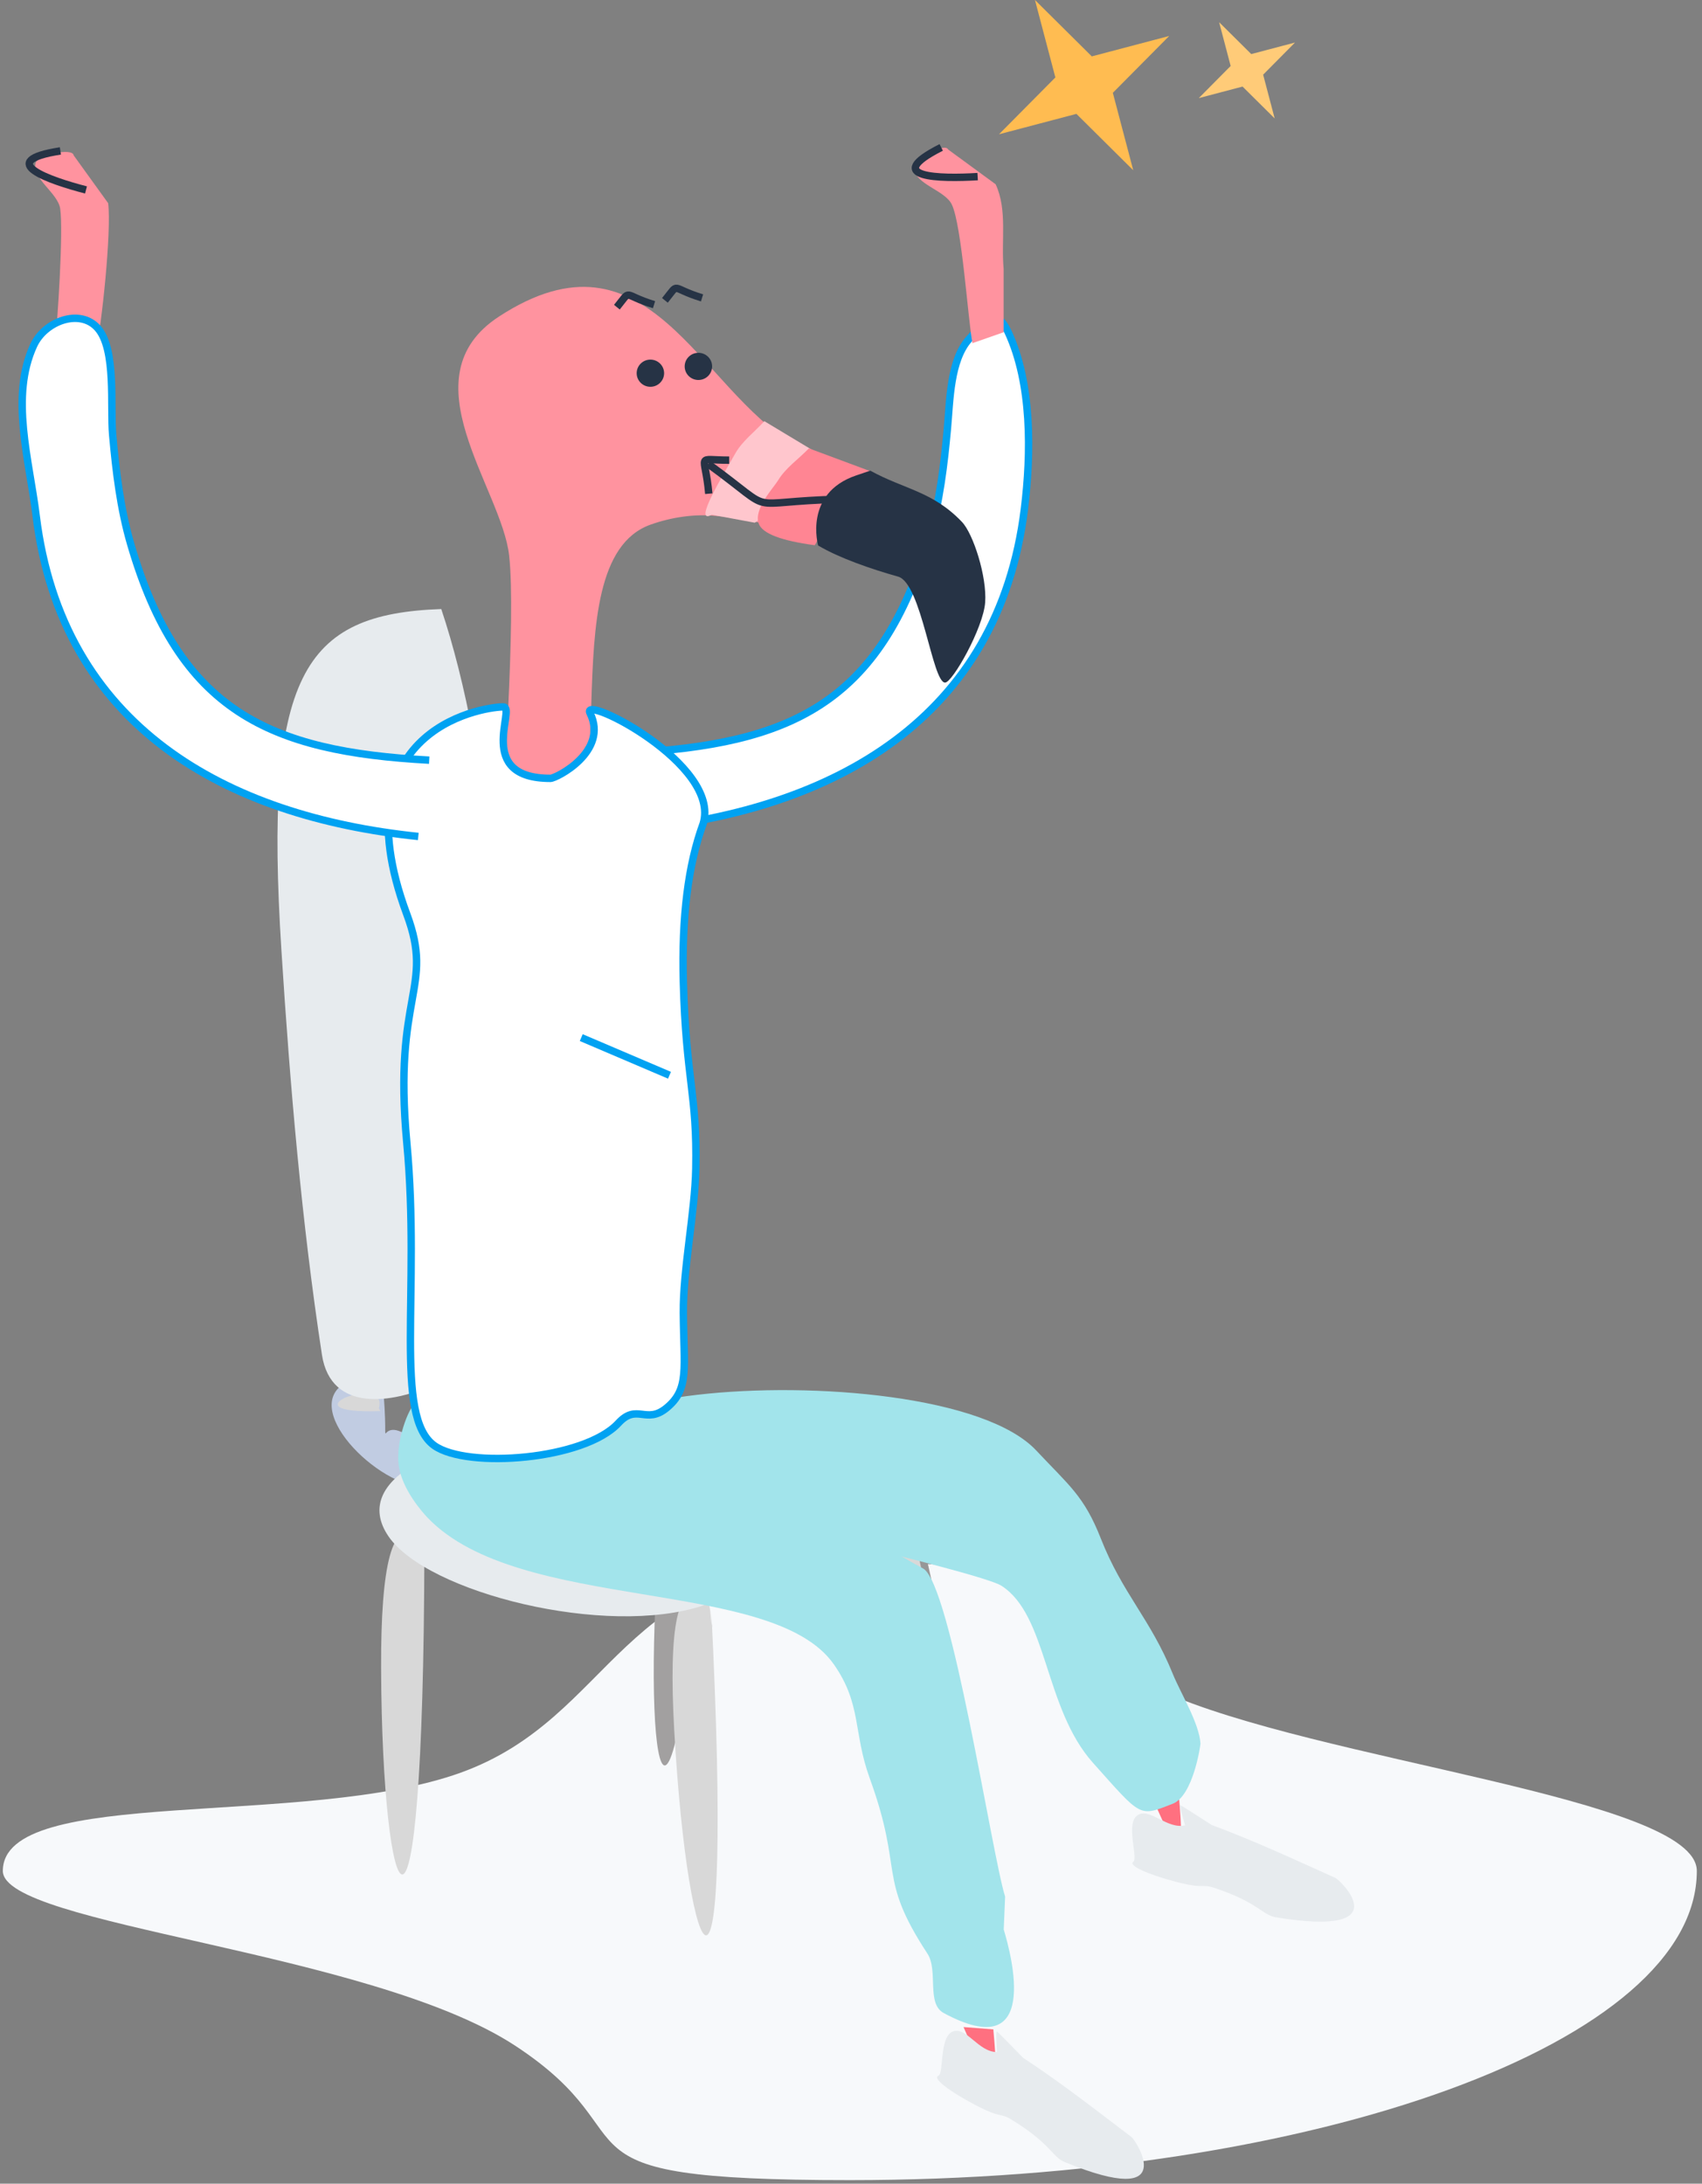 <?xml version="1.0" encoding="UTF-8"?>
<svg width="230px" height="295px" viewBox="0 0 230 295" version="1.1" xmlns="http://www.w3.org/2000/svg" xmlns:xlink="http://www.w3.org/1999/xlink">
    <rect x="0" y="0" width="230" height="295" fill="#808080" stroke="none"/>
    <!-- Generator: Sketch 46.1 (44463) - http://www.bohemiancoding.com/sketch -->
    <title>Group 7</title>
    <desc>Created with Sketch.</desc>
    <defs></defs>
    <g id="App" stroke="none" stroke-width="1" fill="none" fill-rule="evenodd">
        <g id="Group-7" transform="translate(-1, 0)">
            <path d="M140,101.718 C118.295,100.55 106.031,95.143 99.41,72.556 C98.016,67.803 97.418,62.83 96.971,57.896 C96.623,54.055 96.609,48.688 94.053,45.81 C91.654,43.108 90.295,41.581 88.768,44.86 C85.536,51.801 85.63,61.191 86.572,68.795 C90.082,97.153 112.331,109.321 138.516,112" id="Path-4" stroke="#00A2F2" fill="#FFFFFF" transform="translate(113, 77.5) scale(-1, 1) translate(-113, -77.5) "></path>
            <g id="Group-37" transform="translate(0, 17)">
                <g id="Group-31" transform="translate(0.356, 0.016)">
                    <g id="Group-3" transform="translate(115.724, 139.5) scale(-1, 1) translate(-115.724, -139.5) translate(0.724, -0)">
                        <g id="Group-5" transform="translate(0, 0.466)">
                            <g id="Group-79" transform="translate(96.744, 21)">
                                <path d="M65.872,78.006 C65.387,69.415 63.592,45.149 64.53,36.596 C65.536,27.424 78.571,12.506 65.872,4.259 C45.642,-8.88 38.983,14.038 25.917,21.606 C17.266,26.616 1.017,27.578 4.156,41.625 C4.63,43.744 10.7,34.99 12.175,36.596 C14.617,39.254 19.393,36.098 22.733,34.631 C27.064,32.73 31.807,31.682 36.52,31.217 C39.5,30.923 42.606,31.389 45.424,32.393 C59.854,37.533 47.255,76.606 60.702,78.006 L65.872,78.006 Z" id="Path-26" fill="#FF939F"></path>
                                <ellipse id="Oval-3" fill="#263345" cx="45.445" cy="11.935" rx="1.854" ry="1.836"></ellipse>
                                <ellipse id="Oval-3" fill="#263345" cx="38.958" cy="11.017" rx="1.854" ry="1.836"></ellipse>
                                <path d="M30.047,18.416 C31.353,19.866 33.018,21.083 33.965,22.766 C35.424,25.361 39.834,32.526 37.155,31.054 L31.347,32.132 C29.111,30.904 29.197,27.585 27.489,25.743 C26.239,24.394 21.93,24.457 22.719,22.823" id="Path-31" fill="#FFC6CD"></path>
                                <path d="M24.022,22.088 C25.409,23.526 27.177,24.732 28.183,26.401 C28.794,27.416 31.557,30.301 30.796,32.282 C30.288,33.602 27.769,34.566 23.239,35.172 C22.122,33.746 23.118,31.179 21.304,29.352 C19.976,28.014 14.803,26.826 15.641,25.205" id="Path-31" fill="#FF8593"></path>
                                <path d="M15.734,25.1 C11.161,27.621 7.288,27.881 3.335,32.035 C1.809,33.639 -0.044,39.421 0.204,42.889 C0.451,46.357 4.63,53.732 5.626,53.732 C7.357,53.732 8.796,40.307 11.971,39.416 C15.645,38.385 19.972,36.884 22.777,35.211 C22.777,35.211 24.779,28.167 17.637,25.746 L15.734,25.1 Z" id="Path-32" fill="#263345"></path>
                                <path d="M38.465,1.76 C42.88,0.404 41.428,-0.426 43.484,2.096" id="Path-33" stroke="#263345"></path>
                                <path d="M44.953,2.678 C49.368,1.322 47.915,0.492 49.972,3.015" id="Path-33" stroke="#263345"></path>
                                <path d="M19.745,28.96 C33.567,29.288 27.757,31.365 37.636,24.192" id="Path-81" stroke="#263345"></path>
                                <path d="M34.796,23.684 C39.47,23.684 38.038,22.641 37.555,28.215" id="Path-88" stroke="#263345"></path>
                            </g>
                            <path d="M115.239,277.041 C158.229,277.041 140.95,271.635 160.515,258.844 C180.08,246.053 229.697,242.65 229.697,235.269 C229.697,223.642 188.835,229.569 167.828,221.996 C146.821,214.423 146.592,193.497 115.239,193.497 C79.167,193.497 94.164,201.42 73.185,210.936 C52.206,220.452 0.78,225.364 0.78,235.269 C0.78,258.339 52.025,277.041 115.239,277.041 Z" id="Oval-4" fill="#F7F9FB"></path>
                            <path d="M70.823,224.544 C69.835,235.388 70.854,233.482 74.85,224.228" id="Path-55" fill="#FF7080"></path>
                            <path d="M178.452,168.326 C177.013,183.429 180.417,170.479 172.408,178.689 C171.167,179.961 174.357,183.215 175.143,182.959 C182.35,180.615 191.605,169.117 179.131,168.27 L178.452,168.326 Z" id="Path-12" fill="#C1CCE2"></path>
                            <path d="M178.677,173.148 C192.231,173.605 177.426,167.857 178.889,172.761" id="Path-37" fill="#D8D8D8"></path>
                            <path d="M140.392,176.971 C126.461,237.886 134.898,226.217 142.479,193.927 C145.716,180.136 145.559,173.751 141.67,175.525 C140.386,176.111 140.442,178.048 139.829,179.31" id="Path-7" fill="#A2A0A0" transform="translate(138.84, 197.832) rotate(-17) translate(-138.84, -197.832) "></path>
                            <path d="M106.1,189.824 C92.17,250.739 100.607,239.07 108.187,206.78 C111.425,192.989 111.268,186.604 107.379,188.378 C106.095,188.964 106.151,190.901 105.537,192.163" id="Path-7" stroke="#979797" fill="#D8D8D8"></path>
                            <path d="M137.611,199.923 C123.681,260.838 132.118,249.169 139.698,216.879 C142.936,203.088 142.778,196.703 138.89,198.477 C137.606,199.063 137.662,201 137.048,202.262" id="Path-7" fill="#D8D8D8" transform="translate(136.06, 220.784) rotate(-10) translate(-136.06, -220.784) "></path>
                            <path d="M177.463,191.66 C163.533,252.575 171.969,240.906 179.55,208.616 C182.788,194.825 182.63,188.44 178.742,190.214 C177.458,190.8 177.514,192.737 176.9,193.999" id="Path-7" fill="#D8D8D8" transform="translate(175.912, 212.521) rotate(-13) translate(-175.912, -212.521) "></path>
                            <path d="M170.45,64.796 C189.234,65.457 194.412,73.757 192.051,110.9 C190.882,129.284 189.304,147.69 186.575,165.536 C185.359,173.488 176.821,172.007 171.766,169.669 C164.307,166.22 163.215,135.534 162.922,128.048 C162.609,120.05 162.281,111.891 163.064,103.997 C164.677,87.735 167.139,74.668 170.45,64.796 Z" id="Path-9" fill="#E7EBEE"></path>
                            <path d="M104.549,186.052 C114.707,190.501 124.515,195.89 135.023,199.399 C148.143,203.779 172.413,197.687 177.592,190.054 C182.771,182.422 170.802,176.299 151.673,175.025 C140.796,174.301 135.756,174.729 125.124,177.051 C108.259,180.734 112.62,177.988 104.776,184.622 L104.549,186.052 Z" id="Path-16" fill="#E7EBEE"></path>
                            <path d="M140.875,185.03 C138.905,185.482 97.778,194.811 94.756,196.74 C88.484,200.743 88.987,213.282 82.374,220.671 C75.761,228.06 76.214,227.99 71.593,226.187 C68.842,225.115 67.844,218.296 67.857,218.062 C68.009,215.336 70.546,211.232 71.593,208.653 C74.612,201.212 78.384,197.831 81.318,190.365 C83.574,184.624 85.612,183.197 90.046,178.469 C103.859,163.743 182.988,170.551 136.488,186.243" id="Path-22" fill="#A2E4EB"></path>
                            <path d="M94.44,243.183 C93.359,246.772 89.452,261.535 102.555,254.462 C104.931,253.18 103.249,248.732 104.756,246.431 C111.598,235.99 107.908,235.524 112.538,222.783 C114.813,216.525 113.615,212.743 117.412,207.342 C125.747,195.487 159.879,200.542 172.305,187.541 C172.898,186.921 175.736,183.789 176.199,180.508 C176.663,177.227 174.809,172.637 173.982,172.087 C157.556,161.16 117.449,187.886 105.339,194.411 C101.566,196.444 96.025,233.171 94.253,238.74 L94.44,243.183 Z" id="Path-21" fill="#A2E4EB"></path>
                            <path d="M136.052,140.384 C136.168,146.302 137.786,153.985 137.737,159.906 C137.674,167.429 136.896,170.166 139.996,172.719 C142.775,175.008 144.001,172.046 146.514,174.771 C151.1,179.743 166.917,180.97 171.378,177.817 C176.933,173.891 173.223,157.043 175.105,136.901 C176.986,116.758 171.355,116.098 175.105,106.031 C184.738,80.173 163.525,77.921 162.039,78.023 C160.322,78.14 165.942,87.67 155.701,87.67 C154.907,87.67 147.766,84.034 150.35,78.846 C151.678,76.18 132.618,85.756 135.056,93.78 C137.08,99.268 137.974,106.397 137.737,115.168 C137.381,128.324 135.853,130.318 136.052,140.384 Z" id="Path-23" stroke="#00A2F2" fill="#FFFFFF"></path>
                            <g id="Group-4" transform="translate(221.128, 16.068) rotate(87) translate(-221.128, -16.068) translate(207.128, 9.568)">
                                <path d="M27.178,5.646 C24.146,5.854 11.702,6.005 8.69,5.403 C6.584,4.982 4.818,1.343 2.712,1.762 C1.615,1.98 0.312,6.658 1.41,6.851 L7.611,11.837 C11.385,12.498 24.119,11.834 27.894,11.195 L27.178,5.646 Z" id="Path-27" fill="#FF939F"></path>
                                <path d="M5.981,8.754 C4.972,3.809 2.769,-3.931 0.897,5.021" id="Path-28" stroke="#263345"></path>
                            </g>
                            <path d="M139.608,127.778 C143.583,126.083 147.558,124.387 151.533,122.692" id="Path-54" stroke="#00A2F2"></path>
                            <path d="M95.846,256.676 C94.858,267.52 95.878,265.614 99.873,256.36" id="Path-55" fill="#FF7080"></path>
                            <path d="M95.354,259.736 C97.877,259.752 99.506,256.226 101.336,256.967 C103.167,257.708 102.516,262.654 103.271,262.946 C104.091,263.263 101.927,264.964 98.327,266.864 C94.727,268.763 94.984,267.9 93.475,268.816 C87.991,272.143 87.978,273.872 86.156,274.619 C70.487,281.039 76.55,271.69 77.175,271.216 C82.126,267.465 86.638,263.924 91.83,260.508 C94.06,258.204 95.235,257.024 95.354,256.967 C95.474,256.911 95.474,257.834 95.354,259.736 Z" id="Path-56" fill="#E7EBEE"></path>
                            <path d="M68.478,227.604 C71,227.619 72.629,224.094 74.46,224.835 C76.29,225.576 75.639,230.522 76.394,230.814 C77.214,231.131 75.05,232.832 71.45,234.731 C67.85,236.631 68.108,235.768 66.598,236.683 C61.114,240.011 61.101,241.74 59.279,242.486 C43.61,248.906 49.673,239.558 50.298,239.084 C55.249,235.333 59.761,231.792 64.953,228.375 C67.183,226.072 68.358,224.892 68.478,224.835 C68.597,224.778 68.597,225.701 68.478,227.604 Z" id="Path-56" fill="#E7EBEE" transform="translate(62.597, 234.731) rotate(13) translate(-62.597, -234.731) "></path>
                            <g id="Group-6" transform="translate(98.649, 15.25) rotate(105) translate(-98.649, -15.25) translate(85.149, 9.75)">
                                <path d="M26.659,1.952 C23.627,2.16 10.827,4.707 7.815,4.104 C5.709,3.683 3.943,0.045 1.837,0.464 C0.74,0.682 -0.563,5.36 0.535,5.552 L6.736,10.538 C10.51,11.199 14.286,9.261 18.061,8.622 L26.324,6.408 L26.659,1.952 Z" id="Path-27" fill="#FF939F"></path>
                                <path d="M5.106,8.456 C4.097,3.511 1.894,-4.229 0.022,4.723" id="Path-28" stroke="#263345"></path>
                            </g>
                        </g>
                    </g>
                </g>
            </g>
            <path d="M59,102.693 C37.423,101.522 25.232,96.101 18.65,73.459 C17.265,68.695 16.67,63.71 16.225,58.763 C15.88,54.913 16.747,47.221 14.206,44.335 C11.822,41.628 7.074,43.361 5.556,46.647 C2.343,53.605 4.952,62.066 5.888,69.689 C9.378,98.117 31.495,110.314 57.525,113" id="Path-4" stroke="#00A2F2" fill="#FFFFFF"></path>
            <polygon id="Star" fill="#FFCB78" points="168.912 11.695 163 13.253 167.305 8.912 165.747 3 170.088 7.305 176 5.747 171.695 10.088 173.253 16"></polygon>
            <polygon id="Star" fill="#FFBC51" points="146.46 15.383 136 18.14 143.617 10.46 140.86 0 148.54 7.617 159 4.86 151.383 12.54 154.14 23"></polygon>
        </g>
    </g>
</svg>